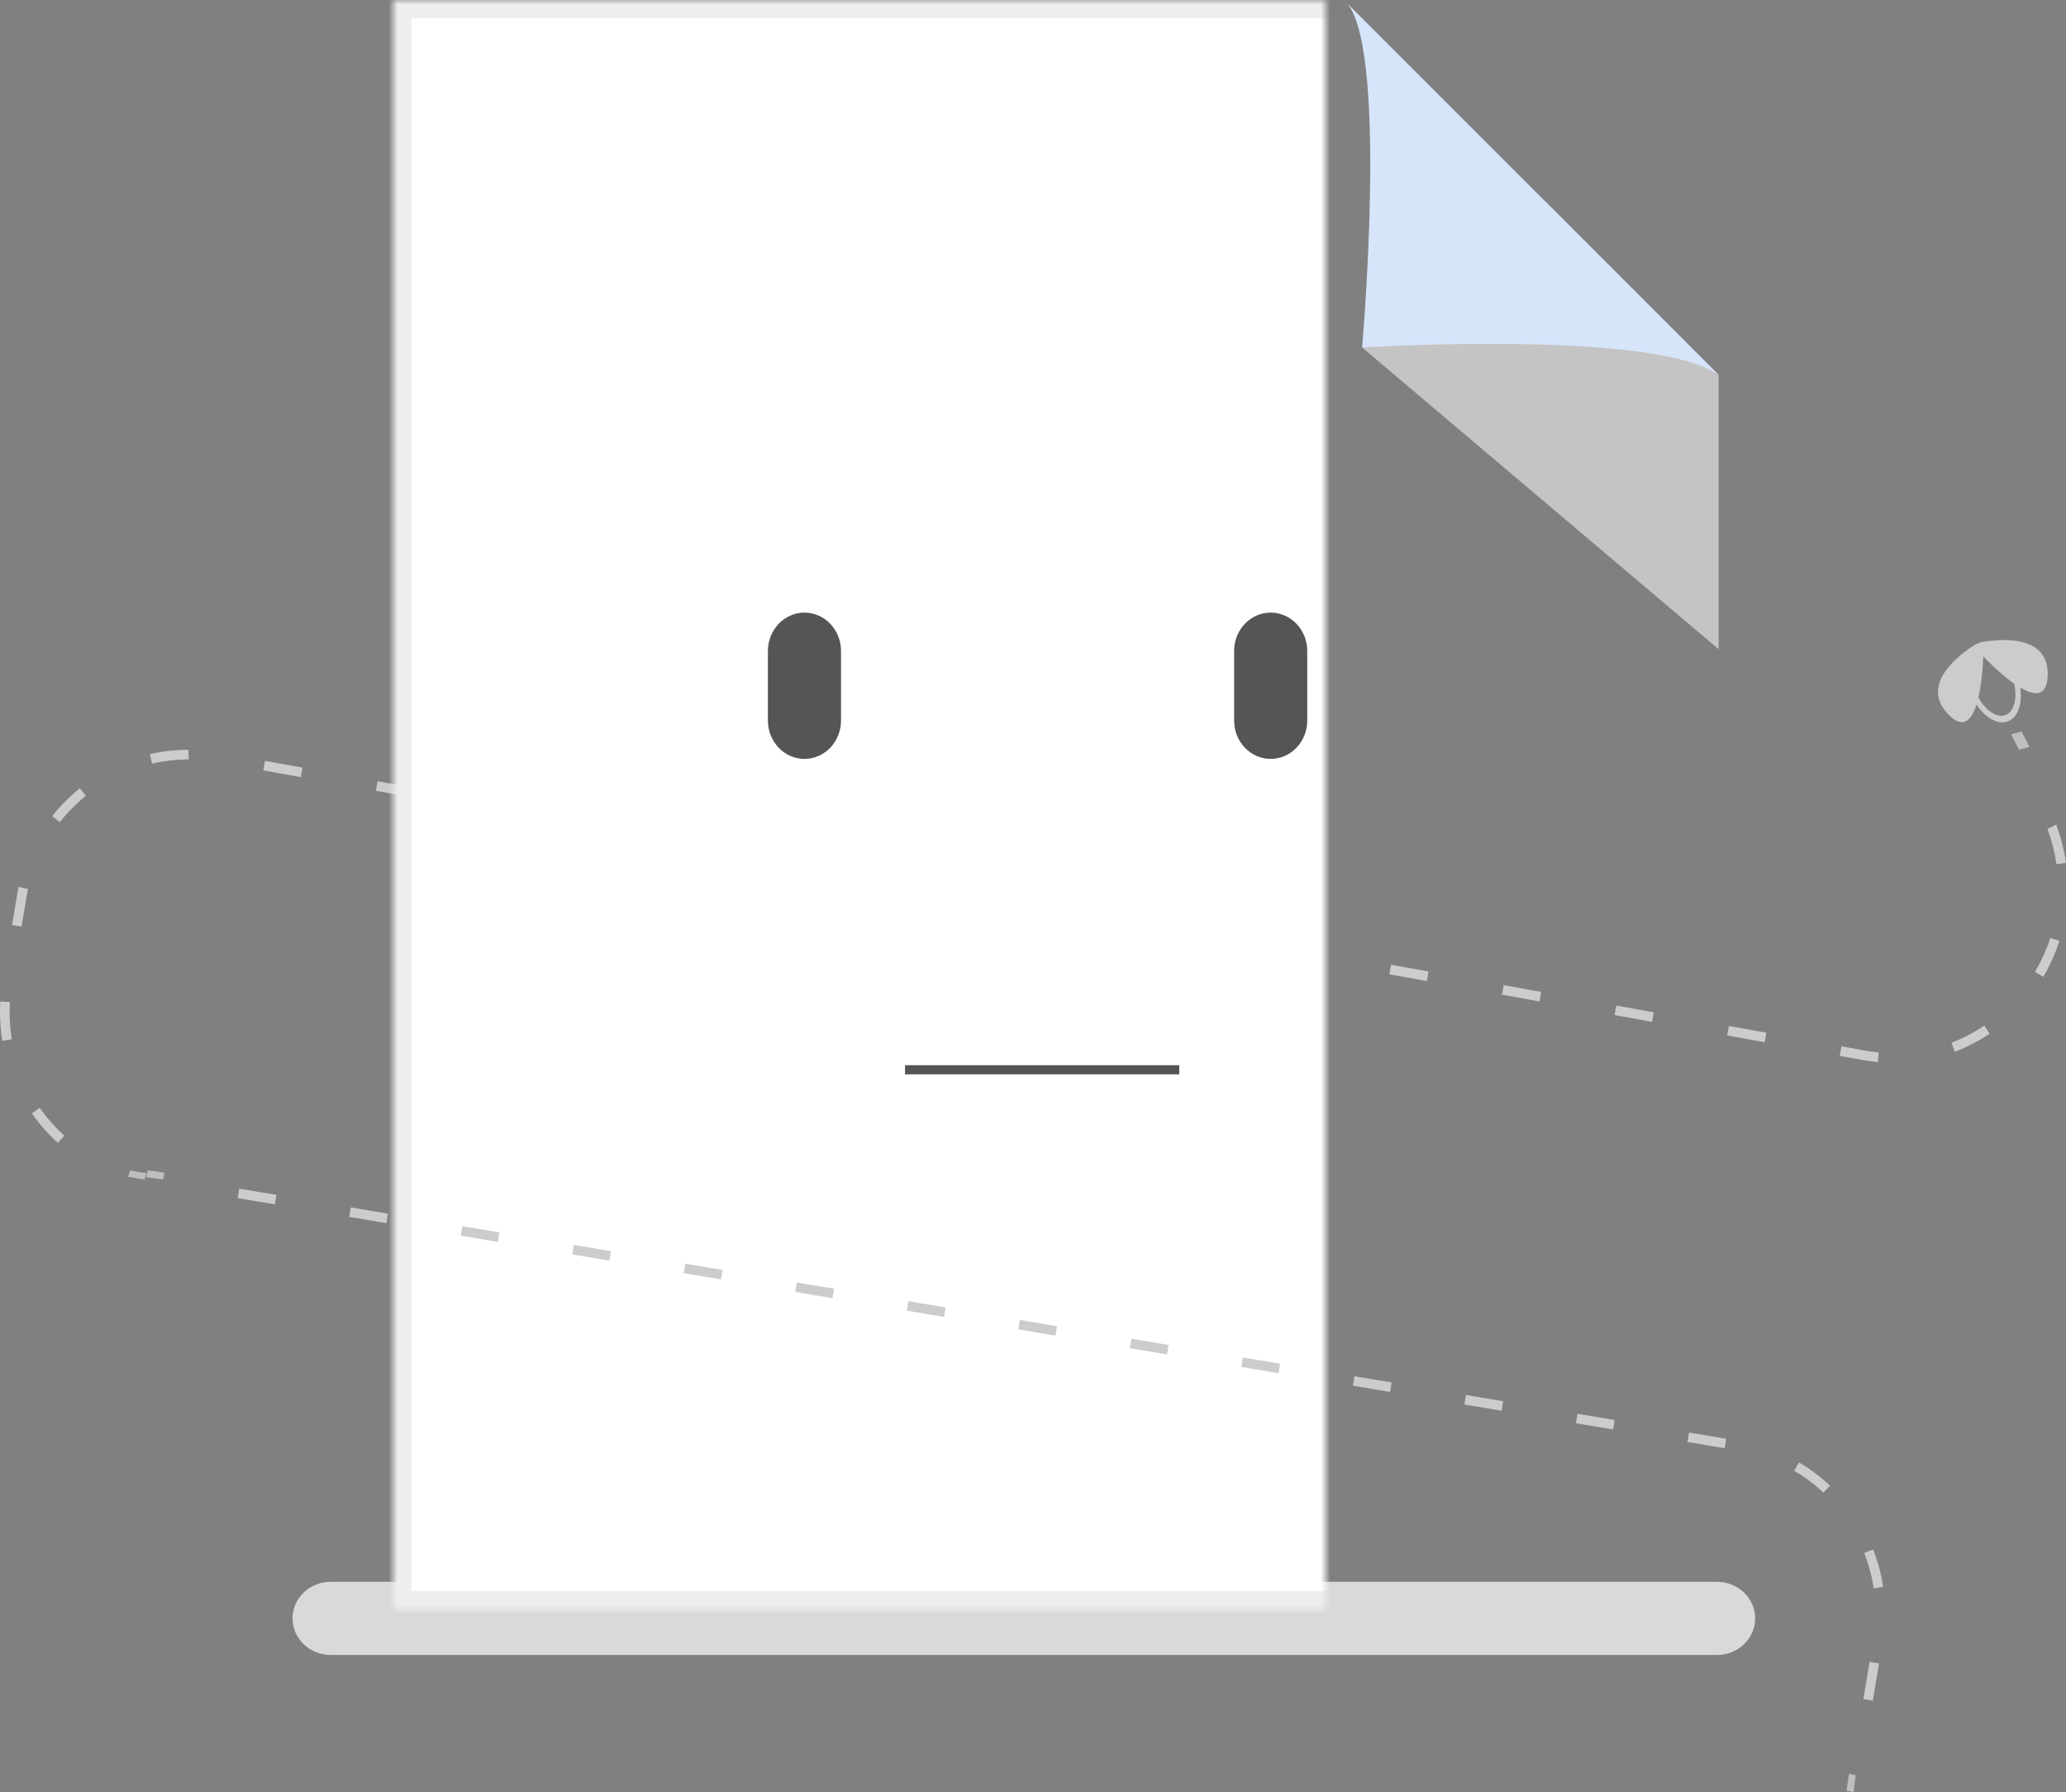 <?xml version="1.0" encoding="UTF-8" standalone="no"?>
<svg width="226px" height="196px" viewBox="0 0 226 196" version="1.1" xmlns="http://www.w3.org/2000/svg" xmlns:xlink="http://www.w3.org/1999/xlink">
    <rect x="0" y="0" width="226" height="196" fill="#808080" stroke="none"/>
    <!-- Generator: Sketch 42 (36781) - http://www.bohemiancoding.com/sketch -->
    <title>Page 1</title>
    <desc>Created with Sketch.</desc>
    <defs>
        <path d="M188,176 L43,176 L43,0 L146.291,0 C146.87,0 147.429,0.231 147.84,0.641 L187.361,40.226 C187.77,40.636 188,41.191 188,41.771 L188,176 Z" id="path-1"></path>
        <mask id="mask-2" maskContentUnits="userSpaceOnUse" maskUnits="objectBoundingBox" x="0" y="0" width="145" height="176" fill="white">
            <use xlink:href="#path-1"></use>
        </mask>
    </defs>
    <g id="Version-4" stroke="none" stroke-width="1" fill="none" fill-rule="evenodd">
        <g id="0.2-HomePage-Upload" transform="translate(-902, -394)">
            <g id="Group-20" transform="translate(902, 394)">
                <g id="Page-1">
                    <path d="M15.845,129 C15.211,128.917 14.589,128.809 14,128.679 L14.252,128 C14.811,128.123 15.398,128.225 16,128.304 L15.845,129 Z" id="Fill-1" fill="#BFBEBD"></path>
                    <path d="M16.635,83.513 L16.401,82.477 C17.777,82.161 19.192,82 20.606,82 L20.65,83.061 C19.27,83.061 17.933,83.212 16.635,83.513 L16.635,83.513 Z M32.909,84.998 L28.803,84.256 L28.988,83.21 L33.094,83.954 L32.909,84.998 Z M45.227,87.229 L41.123,86.486 L41.309,85.442 L45.413,86.185 L45.227,87.229 Z M57.545,89.459 L53.439,88.716 L53.625,87.672 L57.731,88.415 L57.545,89.459 Z M6.537,89.919 L5.716,89.259 C6.6,88.135 7.621,87.106 8.74,86.206 L9.399,87.033 C8.338,87.886 7.377,88.858 6.537,89.919 L6.537,89.919 Z M69.864,91.691 L65.758,90.946 L65.943,89.902 L70.049,90.645 L69.864,91.691 Z M82.182,93.919 L78.073,93.177 L78.259,92.133 L82.365,92.875 L82.182,93.919 Z M224.96,94.513 C224.773,93.217 224.441,91.92 223.973,90.658 L224.92,90.185 C225.455,91.619 225.806,92.99 226,94.358 L224.96,94.513 Z M94.498,96.149 L90.394,95.405 L90.579,94.361 L94.683,95.105 L94.498,96.149 Z M106.818,98.38 L102.71,97.635 L102.895,96.591 L107.001,97.336 L106.818,98.38 Z M119.134,100.61 L115.028,99.865 L115.213,98.821 L119.319,99.564 L119.134,100.61 Z M2.357,101.34 L1.322,101.166 L1.844,98.032 C1.9,97.682 1.968,97.336 2.044,96.994 L3.073,97.225 C2.999,97.55 2.936,97.877 2.879,98.208 L2.357,101.34 Z M131.452,102.838 L127.346,102.095 L127.531,101.051 L131.637,101.794 L131.452,102.838 Z M143.77,105.068 L139.664,104.325 L139.849,103.279 L143.955,104.024 L143.77,105.068 Z M223.508,106.832 L222.603,106.288 C223.296,105.121 223.862,103.871 224.281,102.577 L225.28,102.906 C224.838,104.275 224.241,105.597 223.508,106.832 L223.508,106.832 Z M156.088,107.298 L151.982,106.556 L152.165,105.512 L156.273,106.254 L156.088,107.298 Z M168.404,109.529 L164.298,108.786 L164.483,107.742 L168.589,108.485 L168.404,109.529 Z M180.722,111.761 L176.618,111.016 L176.801,109.972 L180.907,110.715 L180.722,111.761 Z M0.255,113.84 C0.086,112.813 0,111.763 0,110.713 C0,110.322 0.013,109.928 0.034,109.533 L1.086,109.594 C1.065,109.97 1.052,110.343 1.052,110.713 C1.052,111.704 1.134,112.697 1.294,113.666 L0.255,113.84 Z M193.04,113.989 L188.934,113.246 L189.119,112.202 L193.225,112.945 L193.04,113.989 Z M213.844,115.029 L213.469,114.038 C214.73,113.556 215.938,112.926 217.064,112.168 L217.649,113.051 C216.456,113.855 215.176,114.519 213.844,115.029 L213.844,115.029 Z M205.413,116.158 C204.937,116.113 204.453,116.052 203.969,115.967 L201.252,115.477 L201.437,114.43 L204.15,114.923 C204.601,114.999 205.055,115.061 205.508,115.101 L205.413,116.158 Z M6.335,125 C5.276,124.041 4.316,122.954 3.491,121.775 L4.35,121.161 C5.131,122.277 6.036,123.302 7.038,124.208 L6.335,125 Z" id="Fill-3" fill="#CCCCCC"></path>
                    <polygon id="Fill-5" fill="#BFBEBD" points="220.856 82 220 80.315 221.144 80 222 81.683"></polygon>
                    <path d="M36.172,181 C33.869,181 32,179.21 32,177 C32,174.79 33.869,173 36.172,173 L187.828,173 C190.133,173 192,174.79 192,177 C192,179.21 190.133,181 187.828,181 L36.172,181 Z" id="Fill-7" fill="#D9D9D9"></path>
                    <use id="Fill-9" stroke="#EEEEEE" mask="url(#mask-2)" stroke-width="4" fill="#FFFFFF" xlink:href="#path-1"></use>
                    <path d="M88,83 L88,83 C85.791,83 84,81.119 84,78.8 L84,71.2 C84,68.879 85.791,67 88,67 L88,67 C90.209,67 92,68.879 92,71.2 L92,78.8 C92,81.119 90.209,83 88,83" id="Fill-15" fill="#555555"></path>
                    <path d="M139,83 L139,83 C136.791,83 135,81.119 135,78.8 L135,71.2 C135,68.879 136.791,67 139,67 L139,67 C141.209,67 143,68.879 143,71.2 L143,78.8 C143,81.119 141.209,83 139,83" id="Fill-17" fill="#555555"></path>
                    <path d="M99,117 L129,117" id="Stroke-19" stroke="#555555"></path>
                    <polygon id="Fill-21" fill="#BFBEBD" points="202.748 196 202 195.846 202.252 194 203 194.154"></polygon>
                    <path d="M30.067,131.72 L26,131.036 L26.172,130 L30.239,130.684 L30.067,131.72 Z M42.267,133.772 L38.2,133.086 L38.372,132.05 L42.439,132.735 L42.267,133.772 Z M54.465,135.823 L50.4,135.139 L50.572,134.103 L54.637,134.787 L54.465,135.823 Z M66.665,137.875 L62.598,137.191 L62.77,136.153 L66.837,136.84 L66.665,137.875 Z M78.863,139.926 L74.796,139.242 L74.969,138.206 L79.035,138.89 L78.863,139.926 Z M91.063,141.978 L86.996,141.294 L87.169,140.259 L91.235,140.943 L91.063,141.978 Z M103.263,144.029 L99.194,143.345 L99.367,142.309 L103.435,142.991 L103.263,144.029 Z M115.461,146.079 L111.394,145.397 L111.567,144.362 L115.633,145.044 L115.461,146.079 Z M127.661,148.132 L123.593,147.45 L123.765,146.412 L127.834,147.096 L127.661,148.132 Z M139.859,150.185 L135.793,149.5 L135.965,148.465 L140.032,149.147 L139.859,150.185 Z M152.057,152.235 L147.993,151.553 L148.165,150.517 L152.23,151.199 L152.057,152.235 Z M164.257,154.288 L160.191,153.605 L160.363,152.568 L164.43,153.252 L164.257,154.288 Z M176.455,156.338 L172.391,155.656 L172.563,154.62 L176.628,155.302 L176.455,156.338 Z M188.656,158.391 L184.591,157.708 L184.763,156.673 L188.828,157.355 L188.656,158.391 Z M199.467,163.251 C198.493,162.336 197.415,161.529 196.266,160.856 L196.795,159.946 C198.014,160.662 199.152,161.515 200.184,162.481 L199.467,163.251 Z M204.962,173.71 C204.763,172.394 204.416,171.093 203.929,169.841 L204.904,169.46 C205.42,170.784 205.79,172.161 206,173.554 L204.962,173.71 Z M204.866,186 L203.832,185.827 L204.513,181.754 L205.546,181.926 L204.866,186 Z" id="Fill-23" fill="#CCCCCC"></path>
                    <polygon id="Fill-25" fill="#BFBEBD" points="17.846 129 16 128.749 16.154 128 18 128.251"></polygon>
                    <path d="M219.392,78.195 C218.448,78.562 217.224,77.732 216.417,76.289 C216.752,74.842 216.893,73.097 216.951,71.801 C217.854,72.724 219.12,73.919 220.33,74.769 C220.692,76.383 220.336,77.828 219.392,78.195 M216.621,70.251 C216.534,70.268 216.467,70.323 216.415,70.396 C216.326,70.377 216.24,70.383 216.165,70.43 C214.261,71.623 209.957,74.861 213.136,78.141 C214.731,79.785 215.662,78.812 216.211,77.054 C217.186,78.52 218.559,79.311 219.656,78.885 C220.754,78.459 221.243,76.943 220.993,75.196 C222.569,76.13 223.908,76.222 223.996,73.921 C224.172,69.337 218.827,69.849 216.621,70.251" id="Fill-27" fill="#CCCCCC"></path>
                    <polygon id="Path-2" fill-opacity="0.6" fill="#F2F2F2" style="mix-blend-mode: multiply;" points="149 38 188 71 188 41 169 22"></polygon>
                    <path d="M147,0 C152,4 149,38 149,38 C149,38 181,36 188,41" id="Stroke-13" fill="#D7E5FB"></path>
                </g>
            </g>
        </g>
    </g>
</svg>